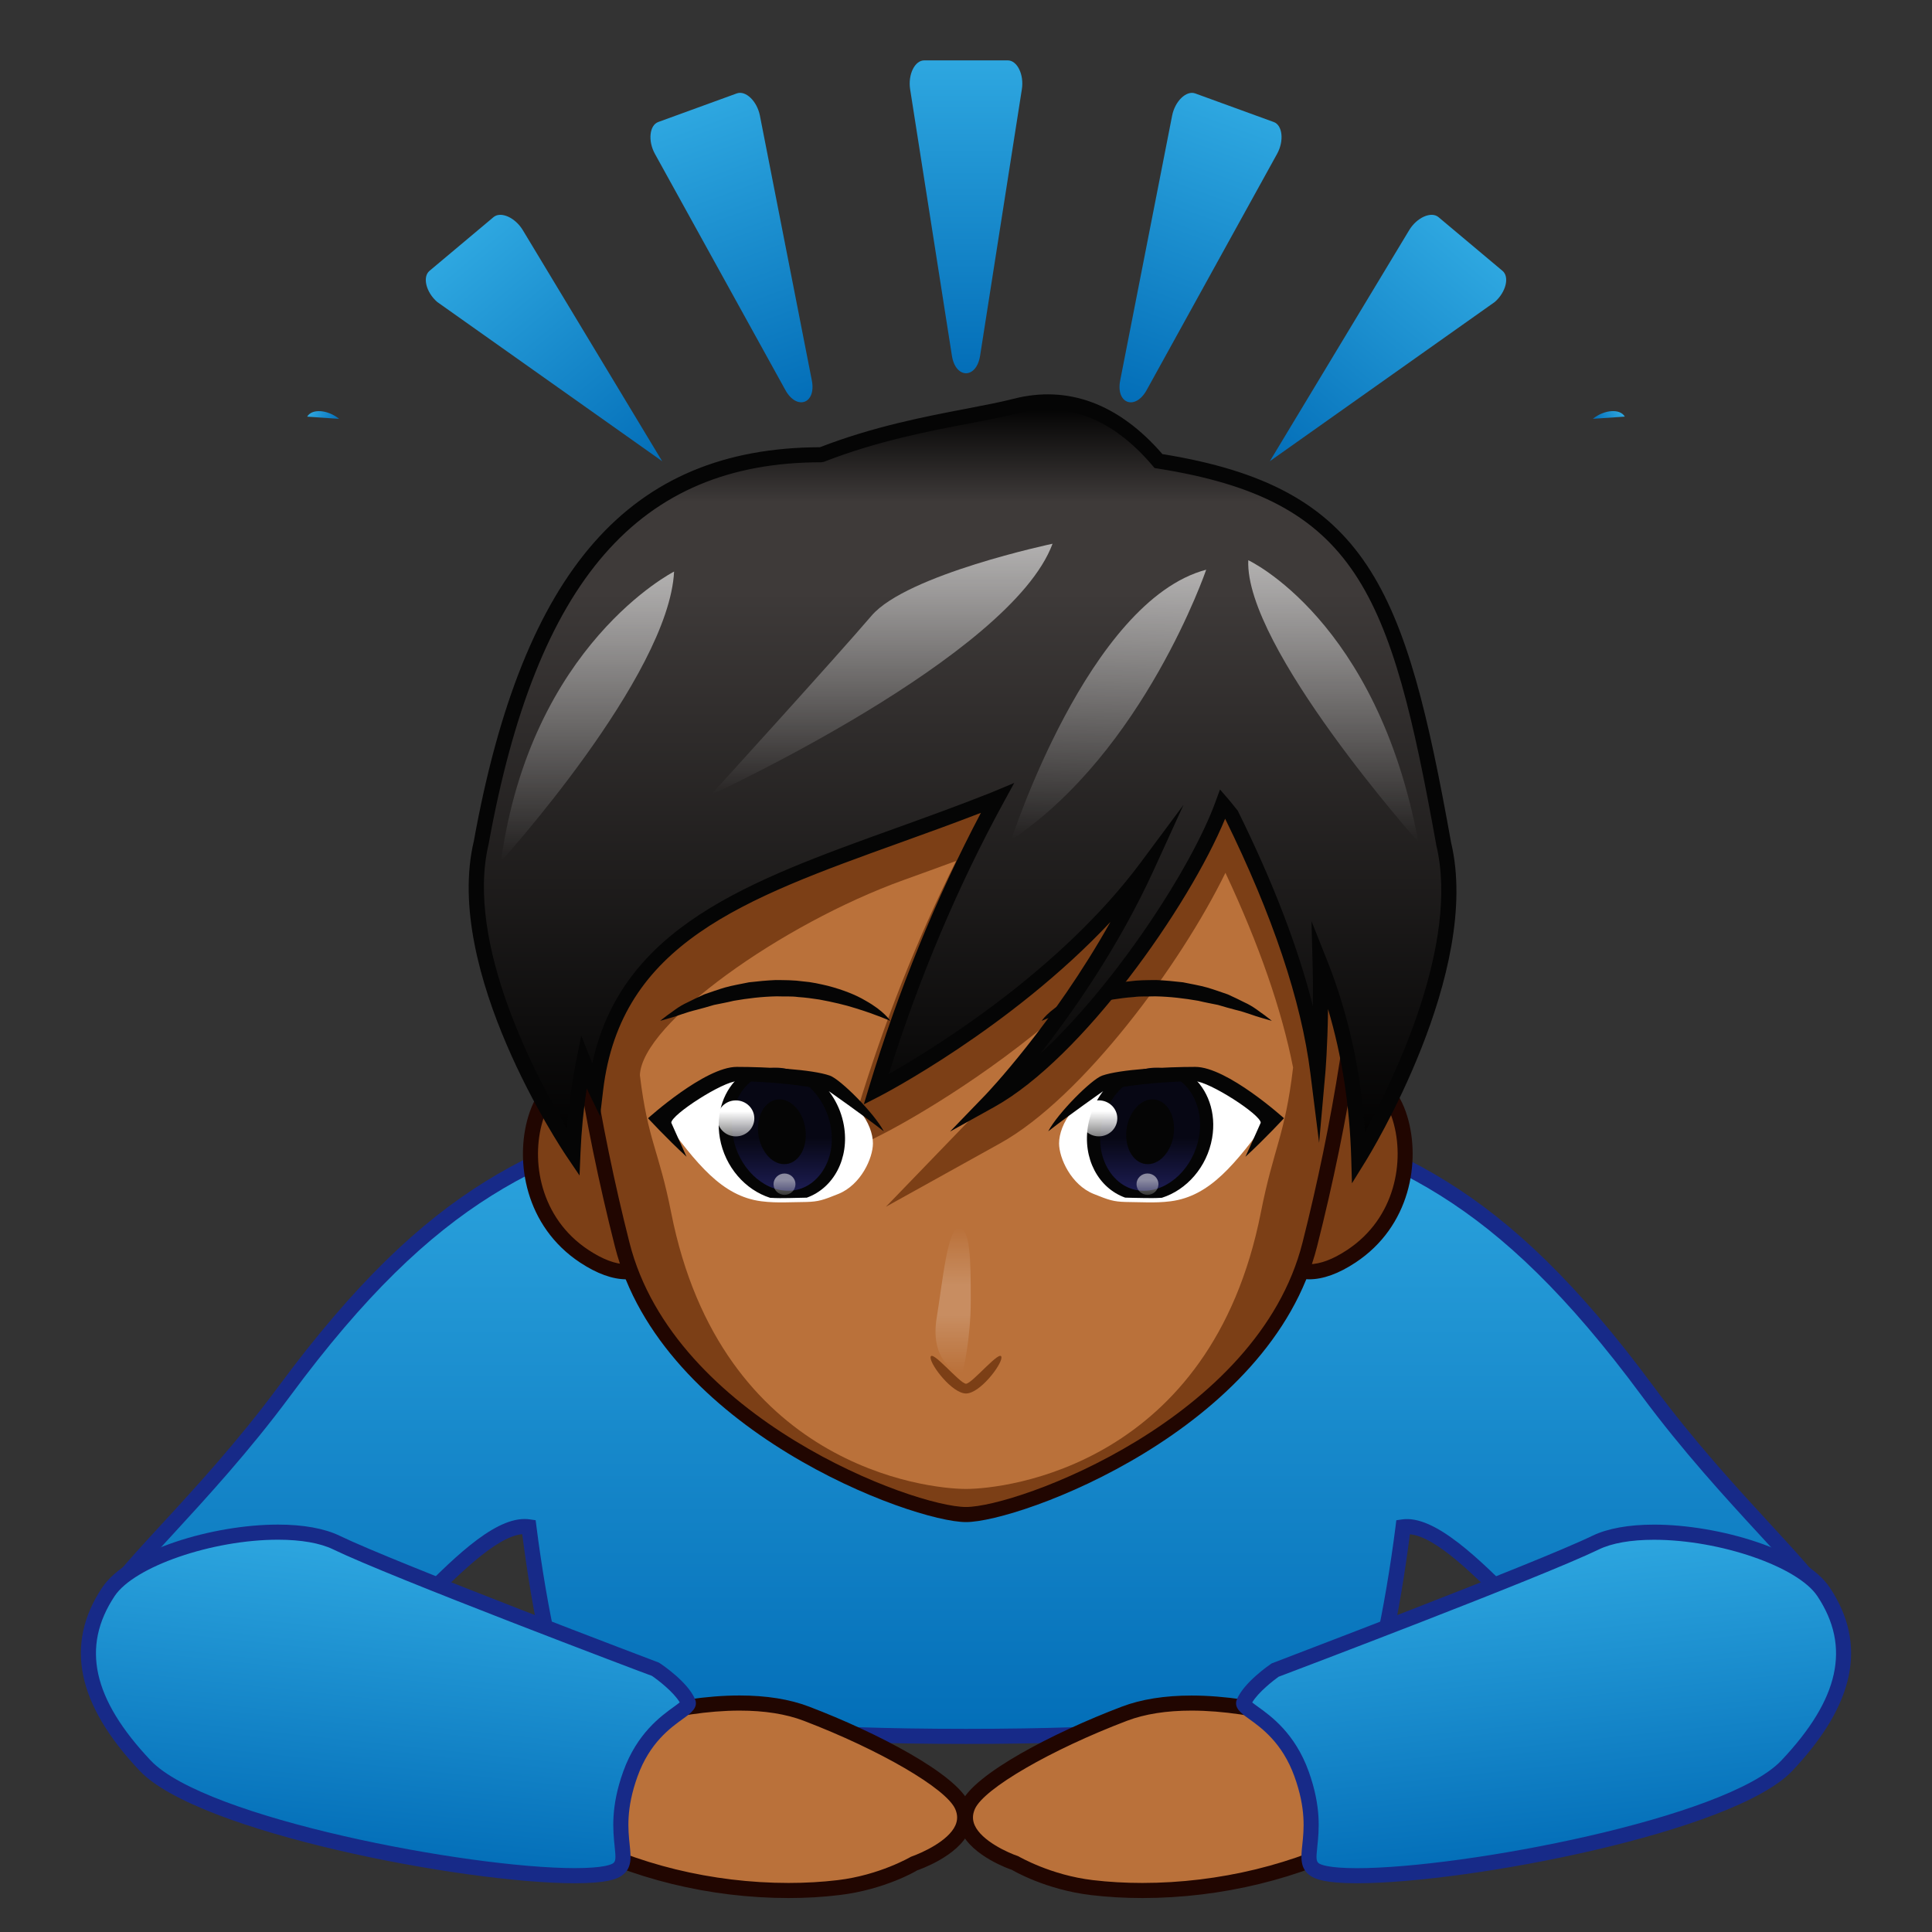 <?xml version="1.0" encoding="utf-8"?>
<!-- Generator: Adobe Illustrator 18.0.0, SVG Export Plug-In . SVG Version: 6.00 Build 0)  -->
<!DOCTYPE svg PUBLIC "-//W3C//DTD SVG 1.1//EN" "http://www.w3.org/Graphics/SVG/1.1/DTD/svg11.dtd">
<svg version="1.1" id="レイヤー_1" xmlns="http://www.w3.org/2000/svg" xmlns:xlink="http://www.w3.org/1999/xlink" x="0px"
	 y="0px" width="64px" height="64px" viewBox="0 0 64 64" style="enable-background:new 0 0 64 64;" xml:space="preserve">
<rect x="0" y="0" width="64" height="64" fill="#333333" stroke="none"/>
<g>
	<linearGradient id="SVGID_1_" gradientUnits="userSpaceOnUse" x1="32" y1="36.586" x2="32" y2="57.52">
		<stop  offset="0" style="stop-color:#2EA7E0"/>
		<stop  offset="1" style="stop-color:#036EB8"/>
	</linearGradient>
	<path style="fill:url(#SVGID_1_);" d="M59.945,52.323c-1.059-1.302-3.303-3.453-5.369-6.246
		c-4.919-6.651-8.388-7.982-13.811-9.49C40.672,36.561,37.355,42.464,32,42.464
		s-8.672-5.903-8.764-5.877c-5.423,1.509-8.893,2.839-13.811,9.49
		c-2.066,2.794-4.31,4.944-5.369,6.246c-0.435,0.534-0.195,1.314,0.474,1.538
		c1.22,0.409,3.282,1.025,6.169,1.635c1.462,0.309,4.938-5.196,6.821-4.918
		c0,0,0.763,6.033,1.593,6.135C22.999,57.189,26.627,57.52,32,57.52
		s9.001-0.331,12.888-0.806c0.83-0.101,1.593-6.135,1.593-6.135
		c1.883-0.279,5.359,5.226,6.821,4.918c2.888-0.61,4.949-1.226,6.169-1.635
		C60.14,53.637,60.379,52.857,59.945,52.323z"/>
	<path style="fill:#172A88;" d="M32,57.77c-5.25,0-8.835-0.309-12.918-0.808
		c-0.864-0.105-1.479-3.796-1.783-6.14c-0.877,0.078-2.195,1.415-3.362,2.598
		c-1.33,1.35-2.479,2.5-3.289,2.321C7.75,55.129,5.678,54.51,4.45,54.099
		c-0.398-0.134-0.703-0.446-0.816-0.836c-0.111-0.383-0.028-0.783,0.228-1.098
		c0.369-0.453,0.878-1.006,1.467-1.646c1.135-1.232,2.547-2.768,3.895-4.59
		c5.054-6.833,8.592-8.093,13.946-9.583l0.067-0.009l0,0
		c0.144,0,0.187,0.062,0.392,0.356c3.161,4.562,6.297,5.521,8.373,5.521
		c2.076,0,5.214-0.958,8.373-5.521c0.204-0.294,0.247-0.355,0.391-0.355
		l0.067,0.009c5.354,1.49,8.893,2.75,13.946,9.583
		c1.348,1.822,2.76,3.357,3.896,4.591c0.589,0.64,1.098,1.192,1.467,1.646
		c0.255,0.315,0.338,0.716,0.227,1.099c-0.113,0.39-0.418,0.701-0.816,0.835
		c-1.228,0.411-3.3,1.03-6.197,1.643c-0.057,0.013-0.115,0.019-0.176,0.019l0,0
		c-0.807-0.001-1.875-1.084-3.113-2.339c-1.167-1.184-2.484-2.521-3.362-2.599
		c-0.304,2.344-0.919,6.034-1.783,6.14C40.835,57.461,37.25,57.77,32,57.77z
		 M17.377,50.319c0.061,0,0.12,0.004,0.179,0.013l0.188,0.027l0.024,0.188
		c0.34,2.687,0.968,5.714,1.39,5.922C23.207,56.962,26.776,57.27,32,57.27
		c5.225,0,8.793-0.308,12.857-0.804c0.407-0.203,1.035-3.231,1.375-5.918
		l0.023-0.188l0.188-0.027c1.082-0.158,2.567,1.309,3.976,2.737
		c1.062,1.077,2.159,2.19,2.757,2.19l0,0c0.026,0,0.05-0.003,0.072-0.007
		c2.874-0.608,4.927-1.222,6.143-1.629c0.246-0.082,0.426-0.265,0.494-0.5
		c0.065-0.224,0.016-0.458-0.135-0.644c-0.358-0.44-0.863-0.988-1.446-1.622
		c-1.144-1.242-2.565-2.789-3.93-4.633c-4.905-6.633-8.355-7.911-13.518-9.354
		c-0.021,0.03-0.045,0.066-0.073,0.106C37.5,41.719,34.194,42.714,32,42.714
		c-2.195,0-5.501-0.995-8.784-5.737c-0.028-0.039-0.052-0.074-0.072-0.104
		c-5.163,1.442-8.613,2.721-13.518,9.354c-1.364,1.844-2.787,3.39-3.929,4.632
		c-0.584,0.635-1.088,1.182-1.447,1.624c-0.15,0.185-0.2,0.419-0.135,0.643
		c0.068,0.235,0.249,0.418,0.495,0.5c1.215,0.407,3.268,1.021,6.142,1.629
		c0.548,0.094,1.722-1.06,2.83-2.184C14.914,51.717,16.292,50.319,17.377,50.319z"
		/>
</g>
<g>
	<g>
		<path style="fill:#BA713A;" d="M44.752,57.613c-0.915-0.552-4.974-1.808-7.505-0.845
			c-2.531,0.963-4.833,2.266-5.182,3.057c-0.528,1.197,1.575,1.897,1.575,1.897
			s1.063,0.634,2.537,0.808c2.742,0.323,6.147-0.165,8.965-1.684
			C47.96,59.326,45.668,58.165,44.752,57.613z"/>
		<path style="fill:#210601;" d="M37.84,62.875L37.84,62.875c-0.579,0-1.147-0.032-1.691-0.097
			c-1.51-0.178-2.591-0.813-2.636-0.841l0,0c-0.019,0-1.316-0.443-1.683-1.272
			c-0.136-0.307-0.133-0.623,0.007-0.94c0.425-0.964,3.057-2.329,5.322-3.189
			c0.644-0.245,1.421-0.369,2.312-0.369c2.24,0,4.677,0.791,5.411,1.233
			l0.166,0.099c0.686,0.404,1.721,1.016,1.703,1.892
			c-0.011,0.594-0.498,1.142-1.489,1.676C43.097,62.232,40.461,62.875,37.84,62.875z
			 M39.471,56.666c-0.829,0-1.548,0.113-2.134,0.336
			c-2.528,0.961-4.743,2.245-5.043,2.924c-0.082,0.187-0.084,0.362-0.007,0.536
			c0.231,0.523,1.113,0.916,1.433,1.023c0.059,0.028,1.088,0.632,2.487,0.797
			C36.731,62.344,37.28,62.375,37.84,62.375c2.54,0,5.092-0.621,7.185-1.749
			c0.795-0.43,1.22-0.86,1.227-1.246c0.012-0.584-0.907-1.127-1.457-1.451
			l-0.17-0.102C43.951,57.422,41.588,56.666,39.471,56.666z"/>
	</g>
	<g>
		<path style="fill:#BA713A;" d="M19.24,57.613c0.911-0.552,4.952-1.808,7.472-0.845
			c2.52,0.963,4.812,2.266,5.16,3.057c0.526,1.197-1.568,1.897-1.568,1.897
			s-1.058,0.634-2.526,0.808c-2.73,0.323-6.12-0.165-8.926-1.684
			S18.329,58.165,19.24,57.613z"/>
		<path style="fill:#210601;" d="M26.123,62.875c-2.611,0-5.236-0.643-7.391-1.81
			c-0.987-0.534-1.473-1.083-1.484-1.675c-0.017-0.877,1.014-1.488,1.696-1.893
			l0.166-0.099c0.731-0.442,3.157-1.233,5.389-1.233
			c0.887,0,1.662,0.124,2.302,0.369c2.256,0.86,4.876,2.227,5.299,3.189
			c0.14,0.318,0.142,0.636,0.006,0.942c-0.369,0.831-1.669,1.274-1.724,1.293
			c0.004,0.004-1.072,0.641-2.576,0.818C27.266,62.843,26.699,62.875,26.123,62.875z
			 M24.499,56.666c-2.109,0-4.46,0.756-5.13,1.161l-0.169,0.102
			c-0.547,0.324-1.463,0.867-1.451,1.452c0.007,0.386,0.43,0.816,1.222,1.245
			C21.053,61.754,23.594,62.375,26.123,62.375c0.557,0,1.104-0.031,1.625-0.093
			c1.392-0.165,2.417-0.769,2.427-0.774c0.367-0.129,1.244-0.521,1.475-1.044
			c0.077-0.175,0.075-0.352-0.007-0.538c-0.298-0.679-2.503-1.963-5.02-2.924
			C26.039,56.779,25.325,56.666,24.499,56.666z"/>
	</g>
</g>
<g>
	<g>
		
			<linearGradient id="SVGID_2_" gradientUnits="userSpaceOnUse" x1="51.069" y1="51.482" x2="51.069" y2="61.895" gradientTransform="matrix(0.994 -0.106 0.106 0.994 -5.572 5.381)">
			<stop  offset="0" style="stop-color:#2EA7E0"/>
			<stop  offset="1" style="stop-color:#036EB8"/>
		</linearGradient>
		<path style="fill:url(#SVGID_2_);" d="M52.856,51.101c-1.885,0.915-10.592,4.209-10.592,4.209
			s-0.838,0.567-1.056,1.072c-0.125,0.288,1.254,0.566,1.908,2.381
			c0.719,1.995-0.086,2.807,0.433,3.168c1.208,0.842,13.374-1.043,15.642-3.443
			c2.267-2.4,2.235-4.221,1.221-5.752
			C59.398,51.205,54.741,50.186,52.856,51.101z"/>
		<path style="fill:#172A88;" d="M44.956,62.385c0,0,0,0-0.001,0c-1.068,0-1.396-0.142-1.549-0.249
			c-0.348-0.242-0.31-0.604-0.266-1.021c0.054-0.505,0.127-1.195-0.26-2.267
			c-0.401-1.114-1.09-1.608-1.5-1.904c-0.271-0.193-0.525-0.377-0.402-0.661
			c0.241-0.556,1.054-1.117,1.146-1.18c0.139-0.06,8.77-3.327,10.622-4.227
			c0.501-0.243,1.208-0.371,2.044-0.371c2.146,0,5.001,0.841,5.83,2.094
			c1.242,1.874,0.834,3.857-1.247,6.062
			C57.446,60.698,48.639,62.385,44.956,62.385z M41.481,56.396
			c0.05,0.041,0.126,0.096,0.19,0.142c0.429,0.308,1.226,0.88,1.68,2.141
			c0.425,1.179,0.342,1.967,0.287,2.488c-0.041,0.388-0.042,0.493,0.053,0.56
			c0.054,0.037,0.304,0.159,1.264,0.159c3.518,0,12.243-1.651,14.055-3.568
			c1.924-2.037,2.304-3.767,1.194-5.442c-0.648-0.979-3.229-1.869-5.414-1.869
			c-0.761,0-1.393,0.11-1.825,0.32c-1.874,0.91-10.256,4.084-10.611,4.218
			C42.201,55.654,41.684,56.053,41.481,56.396z"/>
	</g>
	<g>
		
			<linearGradient id="SVGID_3_" gradientUnits="userSpaceOnUse" x1="51.069" y1="51.482" x2="51.069" y2="61.895" gradientTransform="matrix(-0.994 -0.106 -0.106 0.994 69.572 5.381)">
			<stop  offset="0" style="stop-color:#2EA7E0"/>
			<stop  offset="1" style="stop-color:#036EB8"/>
		</linearGradient>
		<path style="fill:url(#SVGID_3_);" d="M11.144,51.101c1.885,0.915,10.592,4.209,10.592,4.209
			s0.838,0.567,1.056,1.072c0.125,0.288-1.254,0.566-1.908,2.381
			c-0.719,1.995,0.086,2.807-0.433,3.168c-1.208,0.842-13.374-1.043-15.642-3.443
			s-2.235-4.221-1.221-5.752C4.602,51.205,9.259,50.186,11.144,51.101z"/>
		<path style="fill:#172A88;" d="M19.044,62.385c-3.682,0-12.491-1.687-14.417-3.725
			c-2.082-2.204-2.49-4.188-1.248-6.062c0.83-1.253,3.685-2.094,5.831-2.094
			c0.836,0,1.542,0.128,2.043,0.371c1.854,0.899,10.484,4.167,10.571,4.2
			c0.144,0.089,0.957,0.65,1.197,1.206c0.123,0.284-0.132,0.468-0.402,0.661
			c-0.411,0.296-1.099,0.79-1.5,1.904c-0.386,1.07-0.313,1.762-0.26,2.266
			c0.044,0.419,0.083,0.78-0.265,1.022C20.44,62.243,20.113,62.385,19.044,62.385
			z M9.21,51.005c-2.185,0-4.766,0.891-5.414,1.869
			c-1.11,1.676-0.73,3.404,1.194,5.442c1.811,1.917,10.536,3.568,14.053,3.568
			c0.961,0,1.21-0.122,1.264-0.159c0.095-0.066,0.095-0.172,0.054-0.56
			c-0.055-0.521-0.138-1.31,0.287-2.488c0.455-1.26,1.251-1.832,1.679-2.14
			c0.065-0.047,0.141-0.102,0.19-0.143c-0.202-0.344-0.723-0.744-0.922-0.879
			c-0.304-0.107-8.687-3.281-10.561-4.191C10.602,51.115,9.971,51.005,9.21,51.005z
			"/>
	</g>
</g>
<g>
	<g>
		<g>
			<path style="fill:#7C3F16;" d="M42.985,37.6c0,0,0.71-1.694,2.168-1.804
				c1.459-0.11,2.362,4.001-0.386,5.818c-1.739,1.15-2.382,0.014-2.382,0.014
				L42.985,37.6z"/>
			<path style="fill:#210601;" d="M43.368,42.379c-0.836,0-1.186-0.603-1.2-0.628
				l-0.042-0.075l0.612-4.112c0.048-0.135,0.803-1.896,2.396-2.017l0.075-0.003
				c0.604,0,1.144,0.553,1.411,1.442c0.447,1.487,0.102,3.636-1.716,4.837
				C44.348,42.191,43.83,42.379,43.368,42.379z M42.647,41.565
				c0.089,0.105,0.314,0.313,0.721,0.313c0.362,0,0.787-0.159,1.262-0.474
				c1.604-1.06,1.908-2.959,1.513-4.275c-0.198-0.66-0.564-1.086-0.933-1.086
				c-1.323,0.099-1.987,1.638-1.994,1.653L42.647,41.565z"/>
		</g>
		<g>
			<path style="fill:#7C3F16;" d="M21.135,37.6c0,0-0.709-1.694-2.168-1.804
				c-1.459-0.11-2.362,4.001,0.386,5.818c1.739,1.15,2.382,0.014,2.382,0.014
				L21.135,37.6z"/>
			<path style="fill:#210601;" d="M20.752,42.379L20.752,42.379c-0.462,0-0.979-0.188-1.537-0.556
				c-1.817-1.201-2.163-3.35-1.716-4.837c0.268-0.89,0.809-1.442,1.411-1.442
				l0.076,0.003c1.593,0.12,2.349,1.882,2.38,1.957l0.629,4.172l-0.042,0.075
				C21.938,41.776,21.588,42.379,20.752,42.379z M18.946,36.045
				c-0.405,0-0.77,0.427-0.968,1.085c-0.396,1.316-0.091,3.216,1.513,4.275
				c0.475,0.314,0.899,0.474,1.261,0.474l0,0c0.406,0,0.631-0.207,0.721-0.313
				l-0.584-3.927l0,0c-0.009,0-0.672-1.498-1.94-1.594
				C18.948,36.045,18.947,36.045,18.946,36.045z"/>
		</g>
		<g>
			<path style="fill:#7C3F16;" d="M42.76,21.029C39.838,19.099,37.352,18.399,32,18.399
				s-7.838,0.7-10.76,2.631c-3.578,2.364-2.739,11.863-0.629,20.199
				C22.112,47.158,30.174,50.171,32,50.171s9.888-3.014,11.389-8.943
				C45.499,32.893,46.338,23.393,42.76,21.029z"/>
			<path style="fill:#210601;" d="M32,50.421c-1.78,0-10.09-3.043-11.631-9.131
				c-2.095-8.277-3.002-18.001,0.733-20.469c3.062-2.023,5.711-2.672,10.898-2.672
				c5.188,0,7.835,0.649,10.897,2.672c3.736,2.468,2.829,12.192,0.733,20.469
				C42.091,47.378,33.78,50.421,32,50.421z M32,18.648
				c-5.136,0-7.618,0.605-10.623,2.589c-3.521,2.326-2.483,12.19-0.524,19.929
				C22.331,47.003,30.294,49.921,32,49.921c1.705,0,9.67-2.918,11.146-8.754
				c1.959-7.739,2.997-17.603-0.524-19.929C39.618,19.253,37.136,18.648,32,18.648z"/>
		</g>
		<g>
			<path style="fill:#BA713A;" d="M40.594,28.913c-1.471,3.016-4.729,7.442-7.463,8.961
				l-3.783,2.101l3.006-3.113c0.018-0.019,1.12-1.17,2.429-3.03
				c-2.714,2.274-5.308,3.614-5.466,3.695l-1.351,0.69l0.44-1.452
				c0.879-2.9,1.976-5.666,3.267-8.246c-0.589,0.219-1.17,0.428-1.741,0.634
				c-4.04,1.456-8.668,4.749-8.735,6.464c0.265,2.179,0.625,2.468,1.036,4.551
				C23.887,48.547,30.674,49.323,32,49.323s8.113-0.776,9.767-9.156
				c0.427-2.163,0.8-2.542,1.068-4.803C42.46,33.459,41.713,31.299,40.594,28.913
				z M32,46.161c-0.459,0-1.174-0.938-1.174-1.189c0-0.329,0.97,0.866,1.174,0.866
				c0.204,0,1.174-1.196,1.174-0.866C33.174,45.224,32.459,46.161,32,46.161z"/>
			<linearGradient id="SVGID_4_" gradientUnits="userSpaceOnUse" x1="31.575" y1="45.457" x2="31.575" y2="40.681">
				<stop  offset="0" style="stop-color:#FFFFFF;stop-opacity:0"/>
				<stop  offset="0.4" style="stop-color:#FFFFFF;stop-opacity:0.2"/>
				<stop  offset="0.6" style="stop-color:#FFFFFF;stop-opacity:0.2"/>
				<stop  offset="1" style="stop-color:#FFFFFF;stop-opacity:0"/>
			</linearGradient>
			<path style="fill:url(#SVGID_4_);" d="M32.158,43.069c0,1.319-0.268,2.388-0.268,2.388
				c-0.379,0-1.071-0.522-0.861-1.802c0.196-1.194,0.357-2.974,0.736-2.974
				S32.158,41.75,32.158,43.069z"/>
		</g>
	</g>
</g>
<g>
	<path style="fill:#050505;" d="M29.493,33.818c0,0-0.452-0.204-1.148-0.418
		c-0.344-0.111-0.762-0.207-1.204-0.289c-0.225-0.034-0.455-0.067-0.693-0.082
		c-0.235-0.033-0.479-0.014-0.72-0.024c-0.485,0.009-0.967,0.068-1.421,0.147
		c-0.219,0.054-0.442,0.093-0.652,0.137c-0.197,0.061-0.392,0.112-0.573,0.161
		c-0.373,0.088-0.644,0.209-0.867,0.267c-0.22,0.064-0.346,0.1-0.346,0.1
		s0.079-0.067,0.23-0.18c0.162-0.106,0.356-0.288,0.693-0.44
		c0.163-0.08,0.339-0.17,0.537-0.257c0.214-0.072,0.438-0.155,0.683-0.227
		c0.247-0.069,0.525-0.117,0.801-0.173c0.287-0.033,0.586-0.063,0.885-0.075
		c0.302,0.003,0.606,0.002,0.896,0.044c0.297,0.022,0.568,0.087,0.827,0.147
		c0.509,0.133,0.939,0.305,1.242,0.487C29.296,33.494,29.493,33.818,29.493,33.818
		z"/>
	<path style="fill:#050505;" d="M34.507,33.818c0,0,0.452-0.204,1.148-0.418
		c0.344-0.111,0.762-0.207,1.204-0.289c0.225-0.034,0.455-0.067,0.693-0.082
		c0.235-0.033,0.479-0.014,0.72-0.024c0.485,0.009,0.967,0.068,1.421,0.147
		c0.219,0.054,0.442,0.093,0.652,0.137c0.197,0.061,0.392,0.112,0.573,0.161
		c0.373,0.088,0.644,0.209,0.867,0.267c0.22,0.064,0.346,0.1,0.346,0.1
		s-0.079-0.067-0.23-0.18c-0.162-0.106-0.356-0.288-0.693-0.44
		c-0.163-0.08-0.339-0.17-0.537-0.257c-0.214-0.072-0.438-0.155-0.683-0.227
		c-0.247-0.069-0.525-0.117-0.801-0.173c-0.287-0.033-0.586-0.063-0.885-0.075
		c-0.302,0.003-0.606,0.002-0.896,0.044c-0.297,0.022-0.568,0.087-0.827,0.147
		c-0.509,0.133-0.939,0.305-1.242,0.487
		C34.704,33.494,34.507,33.818,34.507,33.818z"/>
</g>
<g>
	<g>
		<path style="fill:#FFFFFF;" d="M39.911,35.821c-0.208-0.06-2.76,0.009-2.979,0.074
			c-1.292,0.381-1.849,1.358-1.849,1.981c0,0.487,0.397,1.372,1.144,1.674
			c0.511,0.206,0.656,0.255,1.061,0.267c0.171,0.005,0.386,0.007,0.71,0.013
			c0.227,0.004,0.513-0.001,0.78-0.036c1.31-0.169,2.143-1.237,3.272-2.77
			C42.05,37.024,41.492,36.278,39.911,35.821z"/>
		<g>
			<g>
				
					<linearGradient id="SVGID_5_" gradientUnits="userSpaceOnUse" x1="38.099" y1="39.614" x2="38.099" y2="35.368">
					<stop  offset="0" style="stop-color:#1E1E57"/>
					<stop  offset="0.453" style="stop-color:#070714"/>
				</linearGradient>
				<path style="fill:url(#SVGID_5_);" d="M37.893,39.614c-0.055,0-0.111-0.003-0.166-0.009
					c-0.475-0.049-0.89-0.308-1.169-0.729c-0.292-0.441-0.397-1.001-0.296-1.576
					c0.19-1.084,1.087-1.932,2.042-1.932c0.055,0,0.11,0.003,0.166,0.009
					c1.012,0.105,1.67,1.139,1.465,2.305
					C39.745,38.765,38.848,39.614,37.893,39.614L37.893,39.614z"/>
				<g>
					<path style="fill:#050505;" d="M40.152,37.704c0.149-0.849-0.144-1.625-0.694-2.082
						c-0.29-0.106-0.618-0.172-0.987-0.172c-0.597,0-1.086,0.098-1.495,0.25
						c-0.465,0.375-0.816,0.928-0.931,1.577c-0.192,1.094,0.341,2.078,1.227,2.396
						c0.142,0.006,0.321,0.008,0.591,0.013c0.189,0.004,0.4,0.006,0.625-0.008
						C39.304,39.421,39.984,38.664,40.152,37.704z M37.893,39.446
						c-0.046,0-0.092-0.002-0.137-0.007c-0.402-0.042-0.758-0.268-1.003-0.638
						c-0.272-0.411-0.369-0.936-0.274-1.478c0.176-1.002,0.978-1.786,1.825-1.786
						c0.046,0,0.091,0.002,0.137,0.007c0.402,0.042,0.758,0.268,1.003,0.638
						c0.272,0.411,0.369,0.935,0.274,1.478
						C39.543,38.661,38.741,39.446,37.893,39.446z"/>
				</g>
			</g>
			<path style="fill:#050505;" d="M37.321,37.391c-0.084,0.59,0.196,1.114,0.626,1.169
				s0.846-0.379,0.93-0.969c0.084-0.59-0.196-1.114-0.626-1.169
				C37.821,36.367,37.405,36.801,37.321,37.391z"/>
		</g>
		<linearGradient id="SVGID_6_" gradientUnits="userSpaceOnUse" x1="36.4" y1="37.643" x2="36.4" y2="36.451">
			<stop  offset="0" style="stop-color:#FFFFFF;stop-opacity:0.5"/>
			<stop  offset="0.7" style="stop-color:#FFFFFF"/>
		</linearGradient>
		<ellipse style="fill:url(#SVGID_6_);" cx="36.4" cy="37.047" rx="0.612" ry="0.596"/>
		<linearGradient id="SVGID_7_" gradientUnits="userSpaceOnUse" x1="38.012" y1="39.581" x2="38.012" y2="38.873">
			<stop  offset="0" style="stop-color:#FFFFFF;stop-opacity:0.2"/>
			<stop  offset="0.7" style="stop-color:#FFFFFF;stop-opacity:0.5"/>
		</linearGradient>
		<ellipse style="fill:url(#SVGID_7_);" cx="38.012" cy="39.227" rx="0.363" ry="0.354"/>
		<g>
			<g>
				<path style="fill:#050505;" d="M41.257,38.319c0.269-0.591,0.506-1.127,0.506-1.127
					c0-0.27-1.719-1.376-2.185-1.376c-0.943,0-2.505,0.143-3.059,0.348
					c0,0-1.061,0.74-1.796,1.313c0.322-0.609,1.433-1.72,1.785-1.845
					c0.587-0.209,2.108-0.29,3.087-0.29c1.057,0,2.938,1.701,2.938,1.701
					S41.942,37.688,41.257,38.319z"/>
			</g>
		</g>
	</g>
	<g>
		<path style="fill:#FFFFFF;" d="M24.089,35.821c0.208-0.06,2.76,0.009,2.979,0.074
			c1.292,0.381,1.849,1.358,1.849,1.981c0,0.487-0.397,1.372-1.144,1.674
			c-0.511,0.206-0.656,0.255-1.061,0.267c-0.171,0.005-0.386,0.007-0.71,0.013
			c-0.227,0.004-0.513-0.001-0.78-0.036c-1.31-0.169-2.143-1.237-3.272-2.77
			C21.95,37.024,22.508,36.278,24.089,35.821z"/>
		<g>
			<g>
				
					<linearGradient id="SVGID_8_" gradientUnits="userSpaceOnUse" x1="38.099" y1="39.614" x2="38.099" y2="35.368" gradientTransform="matrix(-1 0 0 1 64 0)">
					<stop  offset="0" style="stop-color:#1E1E57"/>
					<stop  offset="0.453" style="stop-color:#070714"/>
				</linearGradient>
				<path style="fill:url(#SVGID_8_);" d="M26.107,39.614c0.055,0,0.111-0.003,0.166-0.009
					c0.475-0.049,0.89-0.308,1.169-0.729c0.292-0.441,0.397-1.001,0.296-1.576
					c-0.19-1.084-1.087-1.932-2.042-1.932c-0.055,0-0.11,0.003-0.166,0.009
					c-1.012,0.105-1.67,1.139-1.465,2.305
					C24.255,38.765,25.152,39.614,26.107,39.614L26.107,39.614z"/>
				<g>
					<path style="fill:#050505;" d="M25.511,39.679c0.224,0.014,0.435,0.012,0.625,0.008
						c0.27-0.006,0.449-0.008,0.591-0.013c0.886-0.318,1.42-1.302,1.227-2.396
						c-0.114-0.649-0.466-1.203-0.931-1.577c-0.409-0.152-0.898-0.25-1.495-0.25
						c-0.369,0-0.696,0.066-0.987,0.172c-0.55,0.457-0.844,1.233-0.694,2.082
						C24.016,38.664,24.696,39.421,25.511,39.679z M24.281,37.659
						c-0.095-0.542,0.002-1.067,0.274-1.478c0.245-0.37,0.601-0.596,1.003-0.638
						c0.045-0.005,0.091-0.007,0.137-0.007c0.847,0,1.649,0.785,1.825,1.786
						c0.095,0.542-0.002,1.067-0.274,1.478c-0.245,0.37-0.601,0.596-1.003,0.638
						c-0.045,0.005-0.091,0.007-0.137,0.007
						C25.259,39.446,24.457,38.661,24.281,37.659z"/>
				</g>
			</g>
			<path style="fill:#050505;" d="M26.679,37.391c0.084,0.59-0.196,1.114-0.626,1.169
				s-0.846-0.379-0.93-0.969c-0.084-0.59,0.196-1.114,0.626-1.169
				C26.179,36.367,26.595,36.801,26.679,37.391z"/>
		</g>
		<linearGradient id="SVGID_9_" gradientUnits="userSpaceOnUse" x1="24.376" y1="37.644" x2="24.376" y2="36.452">
			<stop  offset="0" style="stop-color:#FFFFFF;stop-opacity:0.5"/>
			<stop  offset="0.7" style="stop-color:#FFFFFF"/>
		</linearGradient>
		<ellipse style="fill:url(#SVGID_9_);" cx="24.376" cy="37.048" rx="0.612" ry="0.596"/>
		<linearGradient id="SVGID_10_" gradientUnits="userSpaceOnUse" x1="25.988" y1="39.582" x2="25.988" y2="38.875">
			<stop  offset="0" style="stop-color:#FFFFFF;stop-opacity:0.2"/>
			<stop  offset="0.7" style="stop-color:#FFFFFF;stop-opacity:0.5"/>
		</linearGradient>
		<ellipse style="fill:url(#SVGID_10_);" cx="25.988" cy="39.228" rx="0.363" ry="0.354"/>
		<g>
			<g>
				<path style="fill:#050505;" d="M22.743,38.319c-0.269-0.591-0.506-1.127-0.506-1.127
					c0-0.27,1.719-1.376,2.185-1.376c0.943,0,2.505,0.143,3.059,0.348
					c0,0,1.061,0.74,1.796,1.313c-0.322-0.609-1.433-1.72-1.785-1.845
					c-0.587-0.209-2.108-0.29-3.087-0.29c-1.057,0-2.938,1.701-2.938,1.701
					S22.058,37.688,22.743,38.319z"/>
			</g>
		</g>
	</g>
</g>
<g>
	<g>
		<linearGradient id="SVGID_11_" gradientUnits="userSpaceOnUse" x1="31.886" y1="13.311" x2="31.886" y2="38.361">
			<stop  offset="0" style="stop-color:#000000"/>
			<stop  offset="0.132" style="stop-color:#3E3A39"/>
			<stop  offset="0.251" style="stop-color:#3E3A39"/>
			<stop  offset="1" style="stop-color:#000000"/>
		</linearGradient>
		<path style="fill:url(#SVGID_11_);" d="M15.941,27.914c1.782-9.831,5.793-12.851,11.268-12.851
			c2.539-0.99,4.945-1.233,6.427-1.612c2.086-0.534,3.659,0.542,4.741,1.821
			c6.831,1.076,7.949,4.341,9.447,12.677c1.012,4.256-2.813,10.412-2.813,10.412
			c-0.07-2.404-0.524-4.552-1.279-6.448c0.055,2.11-0.077,3.601-0.077,3.601
			c-0.346-2.755-1.499-5.762-2.845-8.5c-0.103-0.125-0.202-0.255-0.307-0.377
			c-0.986,2.727-4.67,8.138-7.686,9.813c0,0,3.115-3.22,5.178-7.739
			c-3.35,4.508-8.973,7.382-8.973,7.382c1.171-3.86,2.6-7.065,4.018-9.658
			c-0.045,0.019-0.083,0.041-0.129,0.059c-6.434,2.556-12.466,3.555-13.182,9.599
			c0,0-0.162-0.336-0.394-0.913c-0.19,0.948-0.312,1.944-0.356,2.99
			C18.981,38.17,14.925,32.176,15.941,27.914z"/>
		<path style="fill:#050505;" d="M44.785,39.198l-0.024-0.83
			c-0.05-1.739-0.308-3.396-0.768-4.941c-0.016,1.273-0.088,2.098-0.089,2.109
			l-0.207,2.321l-0.29-2.312c-0.3-2.39-1.249-5.222-2.821-8.42l-0.002-0.003
			c-1.205,2.914-4.732,7.93-7.645,9.547l-1.468,0.815l1.167-1.208
			c0.026-0.027,2.241-2.338,4.146-5.734c-3.316,3.536-7.597,5.748-7.646,5.773
			l-0.523,0.268l0.17-0.562c0.977-3.223,2.224-6.279,3.709-9.095
			c-0.914,0.354-1.817,0.679-2.695,0.995c-5.164,1.86-9.243,3.33-9.82,8.201
			l-0.101,0.853l-0.373-0.773c0,0-0.025-0.052-0.069-0.149
			c-0.107,0.696-0.176,1.409-0.206,2.129l-0.032,0.758l-0.425-0.629
			c-0.168-0.248-4.106-6.134-3.076-10.453c1.629-8.994,5.167-13.023,11.464-13.043
			c1.776-0.687,3.479-1.014,4.85-1.276c0.602-0.116,1.121-0.215,1.562-0.328
			c1.806-0.463,3.491,0.165,4.933,1.831c6.823,1.103,8.046,4.419,9.563,12.865
			c1.021,4.294-2.688,10.333-2.848,10.588L44.785,39.198z M43.445,30.516
			l0.52,1.305c0.694,1.746,1.115,3.651,1.254,5.674
			c0.953-1.744,3.137-6.231,2.362-9.488c-1.513-8.414-2.631-11.446-9.243-12.488
			l-0.092-0.015l-0.06-0.071c-1.33-1.57-2.85-2.16-4.489-1.74
			c-0.455,0.117-0.982,0.218-1.592,0.334c-1.361,0.261-3.056,0.586-4.806,1.269
			l-0.091,0.017c-6.038,0-9.437,3.9-11.021,12.646
			c-0.79,3.311,1.601,7.764,2.591,9.418c0.062-0.764,0.167-1.517,0.313-2.246
			l0.165-0.82l0.312,0.775c0.019,0.046,0.036,0.09,0.054,0.133
			c0.975-4.515,5.181-6.029,10.007-7.769c1.037-0.374,2.109-0.76,3.19-1.189
			l0.779-0.325l-0.338,0.618c-1.522,2.783-2.805,5.815-3.816,9.023
			c1.477-0.838,5.675-3.415,8.351-7.016l1.41-1.898l-0.982,2.151
			c-1.164,2.549-2.674,4.703-3.771,6.1c2.481-2.281,5.031-6.19,5.816-8.362
			l0.146-0.4l0.278,0.322c0.07,0.08,0.137,0.165,0.204,0.249l0.107,0.134
			c1.175,2.378,2.004,4.543,2.49,6.482c0.004-0.428,0.002-0.906-0.012-1.419
			L43.445,30.516z"/>
	</g>
	<linearGradient id="SVGID_12_" gradientUnits="userSpaceOnUse" x1="44.167" y1="18.558" x2="44.167" y2="27.896">
		<stop  offset="0" style="stop-color:#FFFFFF;stop-opacity:0.6"/>
		<stop  offset="1" style="stop-color:#FFFFFF;stop-opacity:0"/>
	</linearGradient>
	<path style="fill:url(#SVGID_12_);" d="M41.351,18.558c0,0,4.271,1.977,5.634,9.338
		C46.985,27.896,41.223,21.421,41.351,18.558z"/>
	
		<linearGradient id="SVGID_13_" gradientUnits="userSpaceOnUse" x1="38.693" y1="18.326" x2="38.693" y2="27.486" gradientTransform="matrix(0.999 0.033 -0.033 0.999 -1.182 -0.83)">
		<stop  offset="0" style="stop-color:#FFFFFF;stop-opacity:0.6"/>
		<stop  offset="1" style="stop-color:#FFFFFF;stop-opacity:0"/>
	</linearGradient>
	<path style="fill:url(#SVGID_13_);" d="M39.957,18.872c0,0-2.063,6.027-6.457,8.95
		C33.5,27.822,36.056,19.902,39.957,18.872z"/>
	<linearGradient id="SVGID_14_" gradientUnits="userSpaceOnUse" x1="29.207" y1="18.012" x2="29.207" y2="26.333">
		<stop  offset="0" style="stop-color:#FFFFFF;stop-opacity:0.6"/>
		<stop  offset="1" style="stop-color:#FFFFFF;stop-opacity:0"/>
	</linearGradient>
	<path style="fill:url(#SVGID_14_);" d="M34.867,18.012c0,0-4.83,1.018-5.996,2.384
		c-1.165,1.365-5.325,5.938-5.325,5.938S33.48,21.761,34.867,18.012z"/>
	<linearGradient id="SVGID_15_" gradientUnits="userSpaceOnUse" x1="19.462" y1="18.934" x2="19.462" y2="28.536">
		<stop  offset="0" style="stop-color:#FFFFFF;stop-opacity:0.6"/>
		<stop  offset="1" style="stop-color:#FFFFFF;stop-opacity:0"/>
	</linearGradient>
	<path style="fill:url(#SVGID_15_);" d="M22.33,18.934c0,0-4.747,2.408-5.734,9.602
		C16.595,28.536,22.159,22.395,22.33,18.934z"/>
</g>
<g>
	<linearGradient id="SVGID_16_" gradientUnits="userSpaceOnUse" x1="32" y1="2" x2="32" y2="12.364">
		<stop  offset="0" style="stop-color:#2EA7E0"/>
		<stop  offset="1" style="stop-color:#036EB8"/>
	</linearGradient>
	<path style="fill:url(#SVGID_16_);" d="M33.851,2.954l-1.384,8.829
		c-0.121,0.775-0.812,0.775-0.934,0l-1.384-8.829C30.074,2.469,30.303,2,30.616,2
		h2.767C33.697,2,33.926,2.469,33.851,2.954z"/>
	
		<linearGradient id="SVGID_17_" gradientUnits="userSpaceOnUse" x1="32" y1="2" x2="32" y2="12.364" gradientTransform="matrix(0.94 -0.342 0.342 0.94 -7.647 12.633)">
		<stop  offset="0" style="stop-color:#2EA7E0"/>
		<stop  offset="1" style="stop-color:#036EB8"/>
	</linearGradient>
	<path style="fill:url(#SVGID_17_);" d="M25.173,3.831l1.72,8.77
		c0.151,0.77-0.498,1.006-0.877,0.319L21.695,5.097
		c-0.237-0.429-0.182-0.949,0.112-1.056l2.601-0.947
		C24.702,2.988,25.078,3.35,25.173,3.831z"/>
	
		<linearGradient id="SVGID_18_" gradientUnits="userSpaceOnUse" x1="32" y1="2" x2="32" y2="11.783" gradientTransform="matrix(0.766 -0.643 0.643 0.766 -10.511 27.12)">
		<stop  offset="0" style="stop-color:#2EA7E0"/>
		<stop  offset="1" style="stop-color:#036EB8"/>
	</linearGradient>
	<path style="fill:url(#SVGID_18_);" d="M14.483,10.003c-0.37-0.322-0.495-0.829-0.255-1.031
		l2.12-1.779c0.24-0.201,0.717,0.011,0.971,0.431l4.615,7.653"/>
	
		<linearGradient id="SVGID_19_" gradientUnits="userSpaceOnUse" x1="33.624" y1="2" x2="33.624" y2="2.954" gradientTransform="matrix(0.5 -0.866 0.866 0.5 -8.249 41.713)">
		<stop  offset="0" style="stop-color:#2EA7E0"/>
		<stop  offset="1" style="stop-color:#036EB8"/>
	</linearGradient>
	<path style="fill:url(#SVGID_19_);" d="M10.175,13.802c0.157-0.271,0.678-0.235,1.059,0.073"/>
	
		<linearGradient id="SVGID_20_" gradientUnits="userSpaceOnUse" x1="30.376" y1="2" x2="30.376" y2="2.954" gradientTransform="matrix(0.5 0.866 -0.866 0.5 40.249 -13.713)">
		<stop  offset="0" style="stop-color:#2EA7E0"/>
		<stop  offset="1" style="stop-color:#036EB8"/>
	</linearGradient>
	<path style="fill:url(#SVGID_20_);" d="M52.765,13.874c0.382-0.308,0.903-0.344,1.059-0.073"/>
	
		<linearGradient id="SVGID_21_" gradientUnits="userSpaceOnUse" x1="32" y1="2" x2="32" y2="11.783" gradientTransform="matrix(0.766 0.643 -0.643 0.766 25.485 -14.018)">
		<stop  offset="0" style="stop-color:#2EA7E0"/>
		<stop  offset="1" style="stop-color:#036EB8"/>
	</linearGradient>
	<path style="fill:url(#SVGID_21_);" d="M42.066,15.277l4.615-7.653
		c0.253-0.42,0.731-0.632,0.971-0.431l2.12,1.779
		c0.24,0.201,0.114,0.708-0.255,1.031"/>
	
		<linearGradient id="SVGID_22_" gradientUnits="userSpaceOnUse" x1="32" y1="2" x2="32" y2="12.364" gradientTransform="matrix(0.94 0.342 -0.342 0.94 11.506 -9.256)">
		<stop  offset="0" style="stop-color:#2EA7E0"/>
		<stop  offset="1" style="stop-color:#036EB8"/>
	</linearGradient>
	<path style="fill:url(#SVGID_22_);" d="M42.305,5.097l-4.32,7.824
		c-0.379,0.687-1.028,0.451-0.877-0.319l1.72-8.77
		c0.094-0.481,0.471-0.844,0.765-0.737l2.601,0.947
		C42.487,4.148,42.542,4.668,42.305,5.097z"/>
</g>
</svg>
